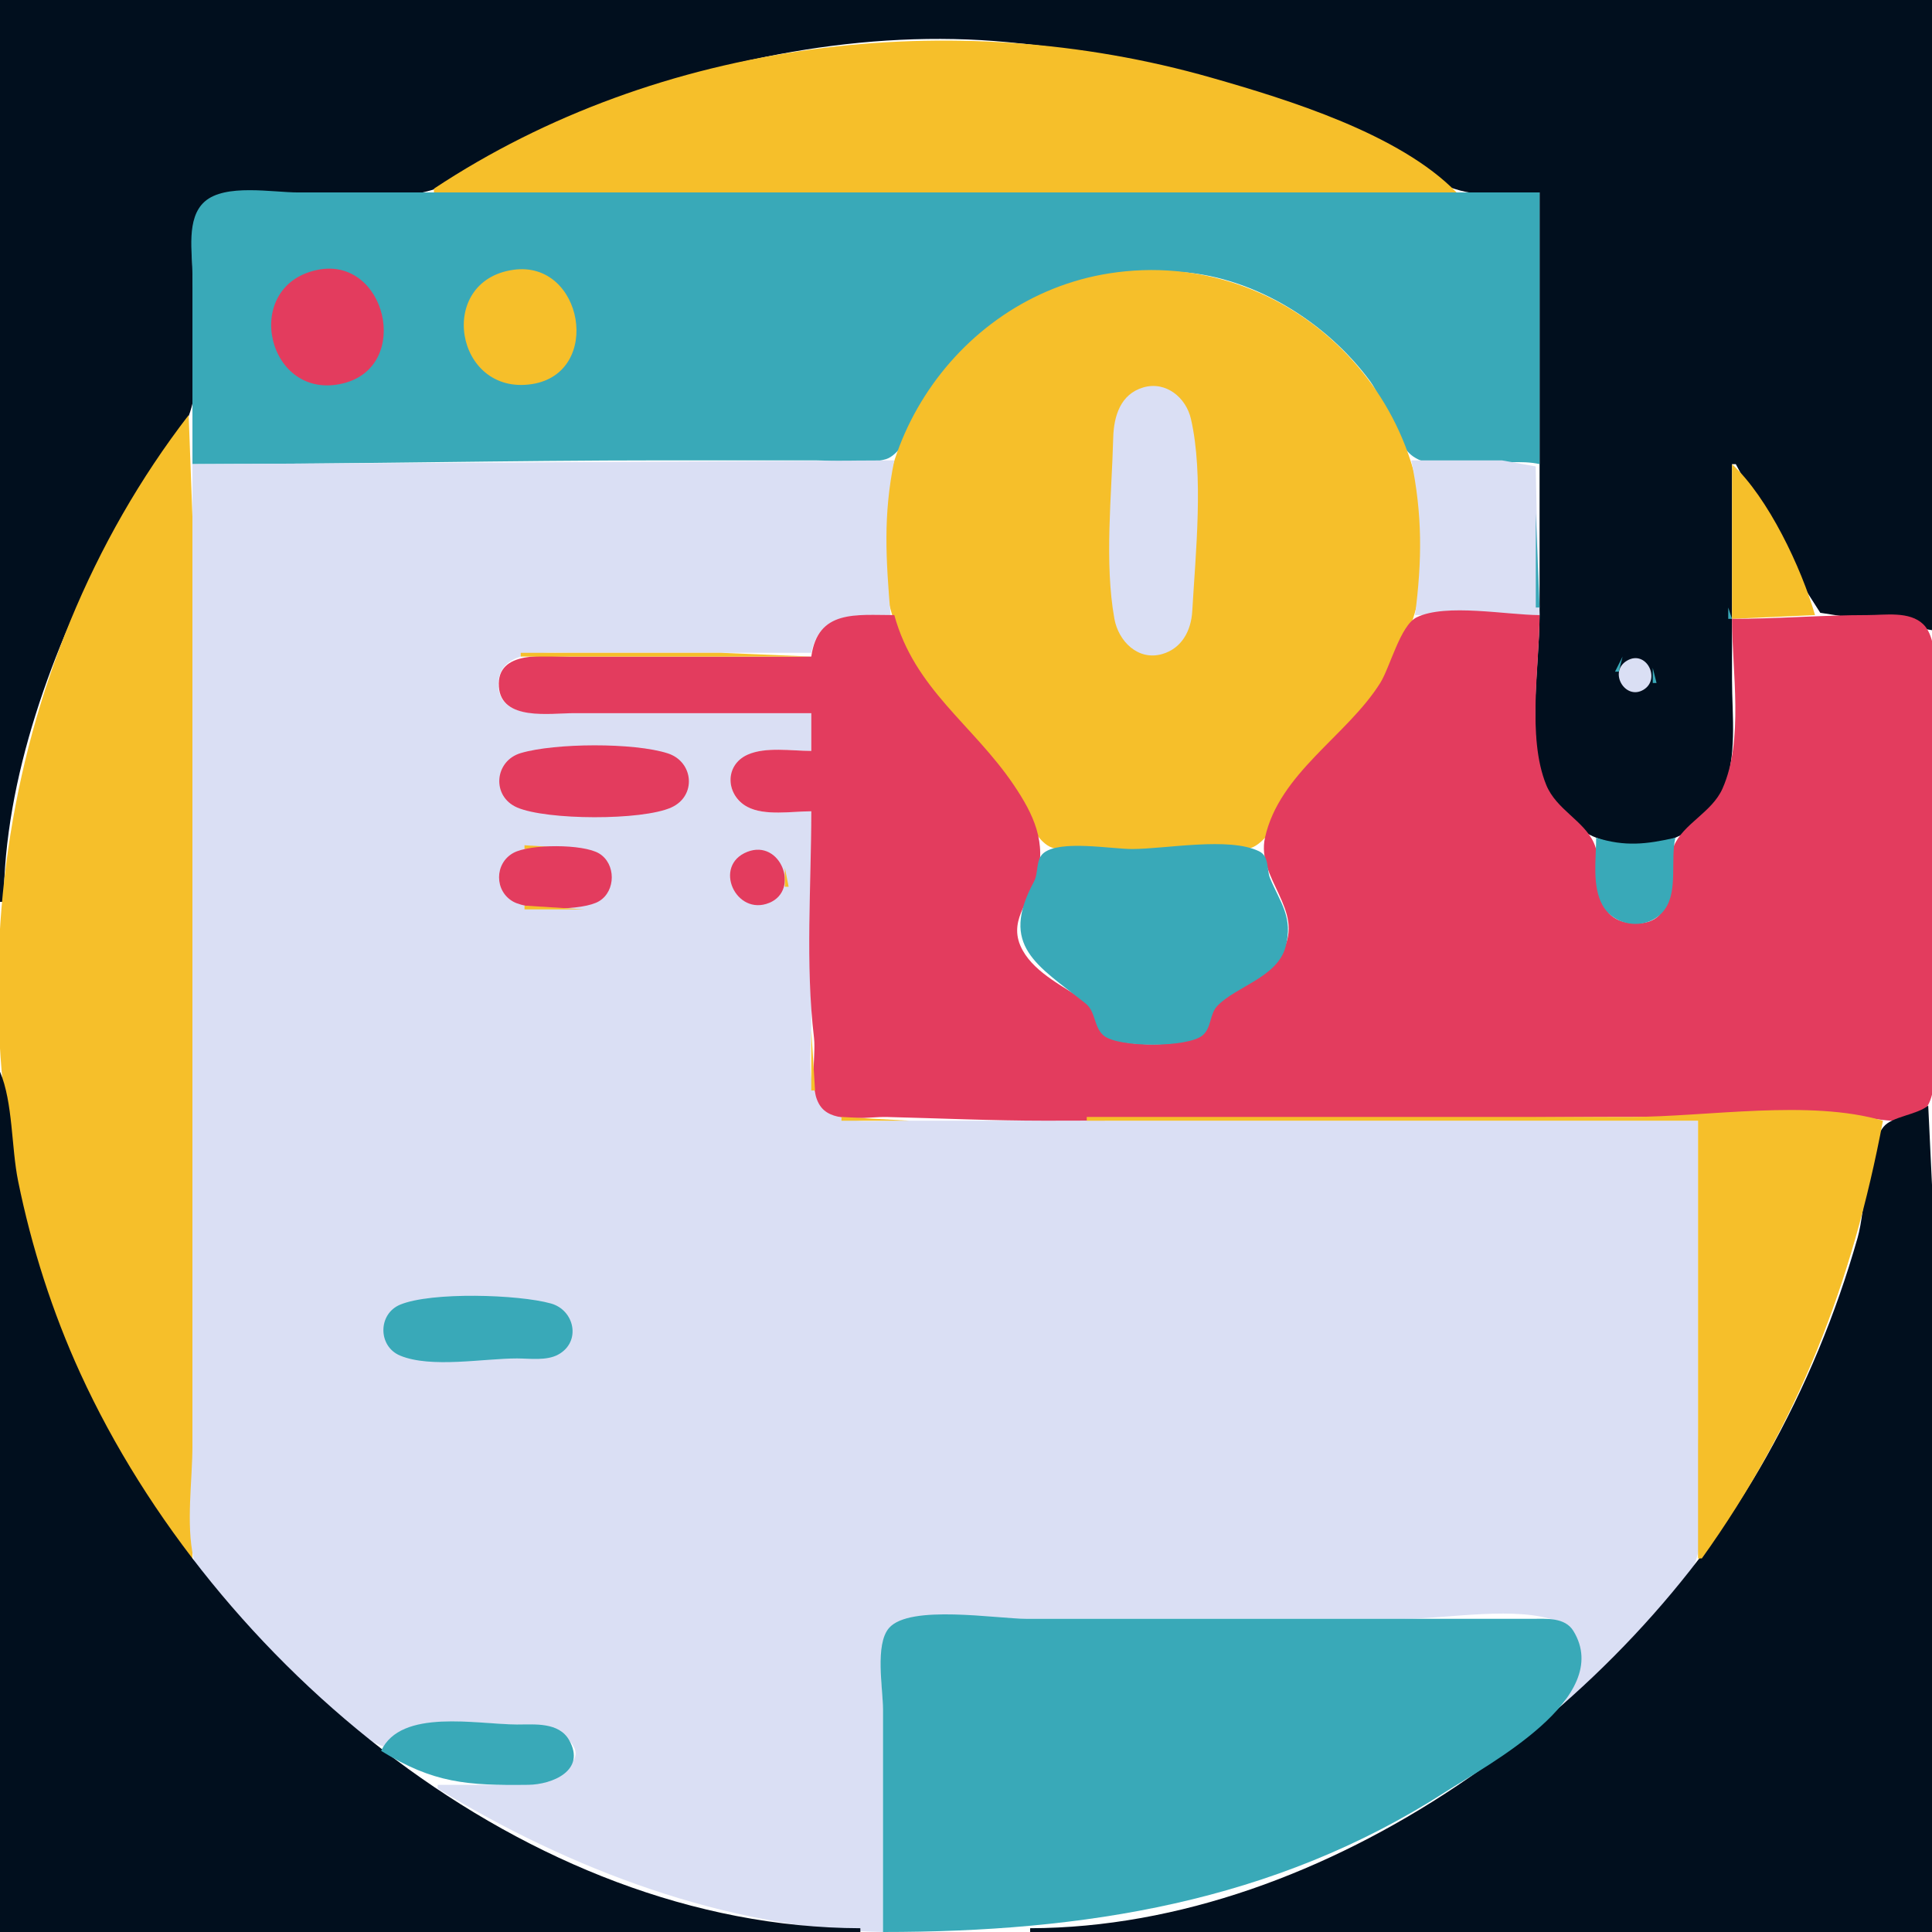 <?xml version="1.0" standalone="yes"?>
<svg xmlns="http://www.w3.org/2000/svg" width="512" height="512">
<path style="fill:#010f1e; stroke:none;" d="M0 0L0 239L1 239C1.022 206.515 14.012 171.216 29.309 143C35.258 132.026 46.686 120.717 50.437 109C53.888 98.217 51 82.312 51 71C51 65.383 49.874 58.583 54.228 54.228C58.759 49.698 66.161 51 72 51C84.716 51 101.775 53.995 114 50.49C127.921 46.498 141.307 35.194 155 29.603C189.635 15.461 229.495 7.601 267 11.17C293.083 13.652 318.586 18.683 343 28.449C357.665 34.315 372.058 46.406 387 50.501C393.378 52.249 401.414 51 408 51L408 163C408 177.003 404.024 198.322 410.674 211C419.906 228.602 448.241 228.481 456.471 210C460.533 200.878 459 189.725 459 180L459 123L460 123L475.753 152L482.39 162.397L512 167L512 0L0 0z"/>
<path style="fill:#f6bf2a; stroke:none;" d="M115 50L115 51L386 51C370.954 35.483 341.356 26.387 321 20.579C252.641 1.071 174.733 10.475 115 50z"/>
<path style="fill:#39a9b8; stroke:none;" d="M51 123C92.637 123 134.301 122 176 122L216 122C221.71 122 229.292 123.314 234.786 121.682C241.015 119.832 247.244 101.273 252.093 96C268.136 78.555 289.495 70.442 313 72.09C332.53 73.458 351.627 85.483 363.076 101C366.843 106.107 369.57 117.51 374.51 120.972C381.834 126.106 399.099 120.881 408 123L408 51L146 51L79 51C72.195 51 59.674 48.596 54.228 53.434C49.24 57.865 51 67.025 51 73L51 123z"/>
<path style="fill:#e33c5e; stroke:none;" d="M84 71.547C63.681 75.858 70.834 106.603 91 101.581C109.295 97.025 102.259 67.673 84 71.547z"/>
<path style="fill:#f6bf2a; stroke:none;" d="M136 71.508C115.444 74.46 120.594 104.971 141 101.786C159.808 98.851 154.562 68.843 136 71.508M294 72.439C252.464 78.926 224.309 122.468 236.438 163C241.854 181.099 254.065 191.063 265.674 205C269.843 210.005 272.329 220.429 277.498 223.972C280.947 226.336 288.005 225 292 225C304.464 225 318.661 226.914 330.945 224.852C337.478 223.755 345.858 204.208 351.004 199C363.372 186.482 374.356 172.073 376.711 154C382.919 106.346 341.829 64.969 294 72.439z"/>
<path style="fill:#dadff4; stroke:none;" d="M303.004 102.667C296.915 104.439 295.163 110.315 295.015 116C294.619 131.135 292.636 149.107 295.329 164C296.401 169.923 301.581 175.177 307.996 173.332C313.21 171.832 315.663 167.09 315.957 162C316.84 146.713 319.037 125.906 315.606 111C314.3 105.329 308.958 100.935 303.004 102.667z"/>
<path style="fill:#f6bf2a; stroke:none;" d="M50 110C-1.462 176.768 -14.399 270.277 14.95 349C22.599 369.517 33.597 398.832 51 413L51 199L51 137L50 110z"/>
<path style="fill:#dadff4; stroke:none;" d="M51 123L51 321L51 383C51 392.401 49.228 403.826 51.303 413C52.675 419.063 58.951 424.562 63 429C73.673 440.699 86.831 457.165 102 463C107.691 453.162 126.168 456.996 136 457C139.919 457.002 144.465 456.561 147.891 458.858C162.618 468.73 138.149 473 132 473L116 473L116 474C150.934 495.385 192.575 511.145 234 512L234 453C234 447.233 231.81 435.805 236.318 431.434C239.58 428.271 244.852 429 249 429L278 429L372 429C383.598 429 402.191 425.434 412.981 429.742C421.983 433.337 417.643 446.209 414 452C425.27 444.062 444.532 427.26 449.272 414C452.846 404.005 450 388.582 450 378L450 297L278 297L236 297C230.31 297 222.85 298.012 218.419 293.581C213.277 288.439 215 278.58 215 272L215 215C209.904 215 202.672 216.29 198.044 213.821C191.72 210.448 192.458 202.328 199.015 199.742C203.647 197.916 210.093 199 215 199L215 189L151 189C144.986 189 132.066 190.791 132.066 181.424C132.066 171.967 144.811 173 151 173L215 173C217.218 162.013 227.016 163 236 163C234.799 148.298 233.971 136.681 237 122L51 123M374 122C376.985 136.472 376.88 148.441 375 163L408 163L407.285 138L406.972 123.603L398 122L374 122z"/>
<path style="fill:#f6bf2a; stroke:none;" d="M459 123L459 164L481 163C477.402 150.512 468.592 131.855 459 123z"/>
<path style="fill:#39a9b8; stroke:none;" d="M407 136L407 161L408 161L407 136M458 161L458 164L459 164L458 161z"/>
<path style="fill:#f6bf2a; stroke:none;" d="M221 163L222 164L221 163z"/>
<path style="fill:#e33c5e; stroke:none;" d="M215 174L151 174C144.765 174 131.515 172.055 132.207 181.996C132.843 191.135 145.836 189 152 189L215 189L215 199C209.816 199 202.935 197.837 198.105 200.009C191.916 202.793 192.31 210.762 198.044 213.821C202.672 216.29 209.904 215 215 215C215 234.778 213.397 255.362 215.715 275C216.344 280.335 213.866 290.372 218.434 294.258C222.318 297.562 230.275 295.899 235 296.015C248.989 296.357 262.947 297 277 297C332.902 297 389.011 296 445 296C460.652 296 476.353 295.631 492 296.015C497.514 296.15 505.121 298.989 509.682 294.566C514.781 289.623 512 274.616 512 268L512 194C512 187.053 515.006 170.596 509.682 165.434C506.052 161.914 499.603 163 495 163C482.962 163 471.057 164 459 164C459 177.768 462.184 196.169 456.471 209C453.651 215.333 446.074 218.285 443.603 224.184C440.799 230.881 445.636 245.261 433.001 244.677C420.395 244.095 425.581 230.402 422.397 223.375C419.714 217.457 412.425 214.542 409.765 208C404.626 195.365 408 176.496 408 163C399.393 163 383.146 159.818 375.419 163.603C371.11 165.714 368.369 176.863 365.771 181C356.938 195.064 339.044 204.828 335.234 222C332.854 232.727 345.877 241.286 339.973 251.871C336.232 258.578 327.863 261.232 322.603 265.973C320.392 267.965 320.866 271.506 318.682 273.682C314.785 277.567 299.98 277.338 295.044 275.397C290.167 273.479 291.406 267.987 287.683 265.39C282.239 261.592 274.454 258.014 271.027 251.871C266.808 244.308 272.824 239.141 274.691 232.791C277.478 223.308 273.943 215.852 268.64 208C257.868 192.049 242.375 182.651 237 163C226.841 163 216.729 161.493 215 174z"/>
<path style="fill:#f6bf2a; stroke:none;" d="M215.333 169.667L215.667 170.333L215.333 169.667M138 173L138 174L215 174L191 173L138 173z"/>
<path style="fill:#39a9b8; stroke:none;" d="M433 173L434 174L433 173z"/>
<path style="fill:#f6bf2a; stroke:none;" d="M135 174L136 175L135 174z"/>
<path style="fill:#39a9b8; stroke:none;" d="M430 174L428 178L429 178L430 174z"/>
<path style="fill:#dadff4; stroke:none;" d="M431.231 175.047C426.121 177.974 430.699 185.738 435.567 182.777C440.211 179.953 436.28 172.156 431.231 175.047z"/>
<path style="fill:#f6bf2a; stroke:none;" d="M134 175L135 176L134 175M133 176L134 177L133 176z"/>
<path style="fill:#39a9b8; stroke:none;" d="M438 177L438 181L439 181L438 177M428.333 180.667L428.667 181.333L428.333 180.667z"/>
<path style="fill:#f6bf2a; stroke:none;" d="M131 181L132 182L131 181z"/>
<path style="fill:#39a9b8; stroke:none;" d="M437.333 181.667L437.667 182.333L437.333 181.667M429 182L430 183L429 182M430.667 183.333L431.333 183.667L430.667 183.333M435.667 183.333L436.333 183.667L435.667 183.333z"/>
<path style="fill:#f6bf2a; stroke:none;" d="M133 186L134 187L133 186M134 187L135 188L134 187M136 188L137 189L136 188M137 199L138 200L137 199z"/>
<path style="fill:#e33c5e; stroke:none;" d="M138.015 199.573C130.987 201.654 130.219 211.043 137.044 213.991C144.873 217.372 170.109 217.492 177.895 213.991C184.659 210.949 183.832 201.869 176.985 199.653C168.02 196.751 147.051 196.897 138.015 199.573z"/>
<path style="fill:#f6bf2a; stroke:none;" d="M177 199L178 200L177 199M198 199L199 200L198 199M179 200L180 201L179 200M196 200L197 201L196 200M194 202L195 203L194 202M132 203L133 204L132 203M193 204L194 205L193 204M131 206L132 207L131 206M182 209L183 210L182 209M193 209L194 210L193 209M132 210L133 211L132 210M181 211L182 212L181 211M194 211L195 212L194 211M195 212L196 213L195 212M135 213L136 214L135 213M179 213L180 214L179 213M196 213L197 214L196 213M137 214L138 215L137 214M177 214L178 215L177 214M198 214L199 215L198 214z"/>
<path style="fill:#39a9b8; stroke:none;" d="M423 222C423 227.624 421.854 234.792 424.688 239.895C428.039 245.928 437.238 246.669 441.258 240.891C444.716 235.921 442.627 227.767 444 222C436.35 223.749 430.617 224.414 423 222z"/>
<path style="fill:#f6bf2a; stroke:none;" d="M139 224L139 225L155 225L139 224M200 224L201 225L200 224z"/>
<path style="fill:#e33c5e; stroke:none;" d="M136.059 226.028C130.988 228.805 130.988 236.195 136.059 238.972C140.398 241.349 154.518 241.392 158.775 238.821C163.244 236.123 163.244 228.877 158.775 226.179C154.518 223.608 140.398 223.651 136.059 226.028z"/>
<path style="fill:#f6bf2a; stroke:none;" d="M158 225L159 226L158 225M197 225L198 226L197 225z"/>
<path style="fill:#e33c5e; stroke:none;" d="M198.044 225.746C188.808 229.374 195.008 242.935 203.891 239.254C212.074 235.863 206.877 222.277 198.044 225.746z"/>
<path style="fill:#f6bf2a; stroke:none;" d="M204 225L205 226L204 225z"/>
<path style="fill:#39a9b8; stroke:none;" d="M276.603 226.028C274.415 227.76 275.258 231.328 274.016 233.625C264.751 250.765 274.864 255.732 287.683 265.923C290.432 268.108 289.807 272.12 292.434 274.397C296.245 277.699 314.834 277.63 318.682 274.397C321.143 272.329 320.488 268.804 322.603 266.585C327.553 261.391 338.512 259.022 340.682 250.946C342.789 243.103 339.254 239.185 336.598 232.791C335.592 230.369 336.477 226.979 333.682 225.603C325.753 221.702 308.834 225 300 225C294.53 225 281.012 222.539 276.603 226.028z"/>
<path style="fill:#f6bf2a; stroke:none;" d="M134 226L135 227L134 226M133 227L134 228L133 227M161 228L162 229L161 228M207 228L208 229L207 228M193 229L194 230L193 229M162.333 230.667L162.667 231.333L162.333 230.667M208 230L208 235L209 235L208 230M131 232L132 233L131 232M162.333 233.667L162.667 234.333L162.333 233.667M193 235L194 236L193 235M161 236L162 237L161 236M207 236L208 237L207 236M133 237L134 238L133 237M134 238L135 239L134 238M158 239L159 240L158 239M197 239L198 240L197 239M204 239L205 240L204 239M139 240L139 241L155 241L139 240M215 273L215 289L216 289L215 273z"/>
<path style="fill:#010f1e; stroke:none;" d="M0 284L0 512L228 512L228 511C139.646 510.756 56.483 440.818 21.309 364C13.899 347.818 8.343 330.431 4.801 313C2.981 304.043 3.461 292.245 0 284M511 293C507.841 295.522 501.397 295.856 499.175 298.603C494.334 304.59 494.45 320.397 492.29 328C486.52 348.309 478.471 367.599 468.139 386C430.961 452.215 351.664 510.783 273 511L273 512L512 512L512 358L512 314L511 293z"/>
<path style="fill:#f6bf2a; stroke:none;" d="M223 296L223 297L241 297L223 296M288 296L288 297L450 297L450 413L451 413C476.553 377.323 490.922 339.878 499 297C479.568 291.256 452.305 296 432 296L288 296z"/>
<path style="fill:#39a9b8; stroke:none;" d="M106.055 345.742C100.119 348.194 100.119 356.806 106.055 359.258C114.256 362.645 128.178 360 137 360C140.417 360 144.827 360.678 147.941 358.972C154.069 355.616 152.313 347.195 145.995 345.434C137.358 343.026 114.343 342.319 106.055 345.742M234 512C286.992 512 337.474 504.198 383 474.91C394.323 467.626 427.843 450.007 416.972 432.228C414.714 428.535 409.728 429.006 406 429L377 429L272 429C264.123 429 241.082 425.129 235.603 431.434C231.805 435.805 234 447.524 234 453L234 512z"/>
<path style="fill:#dadff4; stroke:none;" d="M411 453L412 454L411 453M410 454L411 455L410 454M409 455L410 456L409 455M408 456L409 457L408 456z"/>
<path style="fill:#39a9b8; stroke:none;" d="M101 464C114.906 472.581 123.767 473.197 140 472.996C146.324 472.918 155.424 469.22 150.82 461.133C148.098 456.353 141.683 457.002 137 457C126.455 456.996 106.262 452.659 101 464z"/>
<path style="fill:#dadff4; stroke:none;" d="M405 458L406 459L405 458M404 459L405 460L404 459M403 460L404 461L403 460M401 461L402 462L401 461M400 462L401 463L400 462M399 463L400 464L399 463M397 464L398 465L397 464M396 465L397 466L396 465M394 466L395 467L394 466M393 467L394 468L393 467M392 468L393 469L392 468M390 469L391 470L390 469M389 470L390 471L389 470M387 471L388 472L387 471M386 472L387 473L386 472M376 478L377 479L376 478M353 490L354 491L353 490M346 493L347 494L346 493M330 499L331 500L330 499M300 507L301 508L300 507M295 508L296 509L295 508M281 510L282 511L281 510M272 511L273 512L272 511z"/>
</svg>
